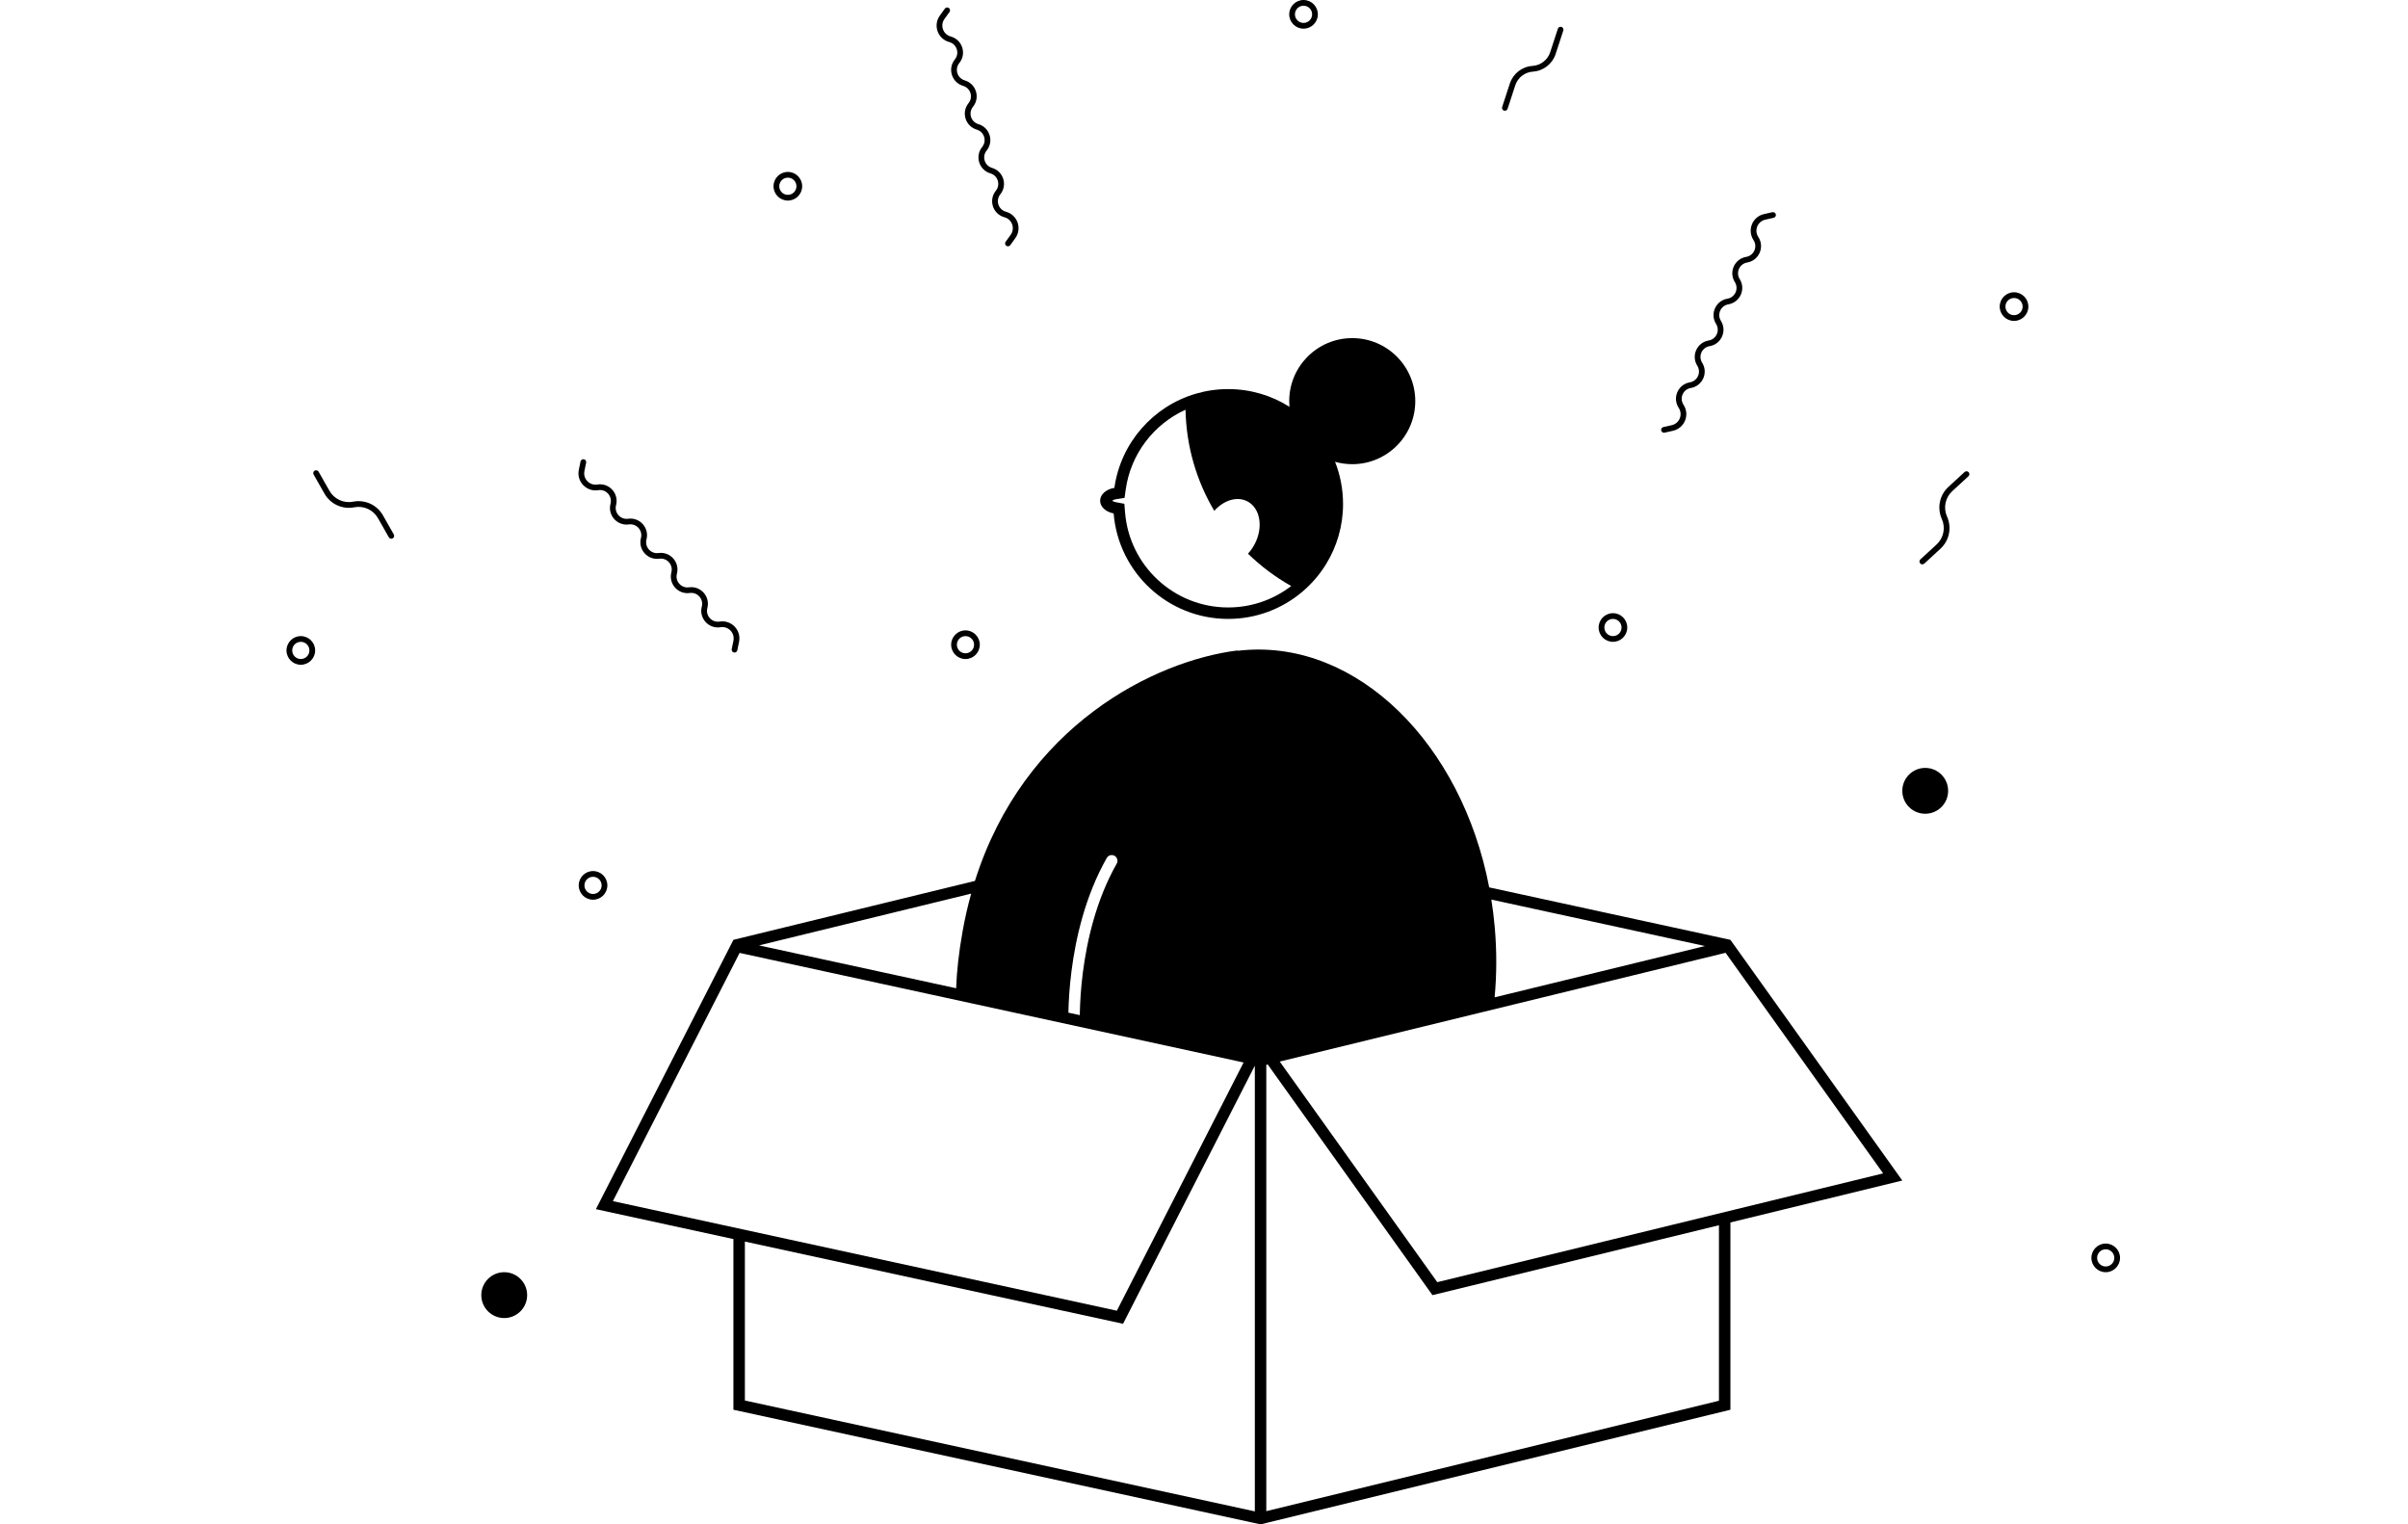 <svg width="346" height="219" viewBox="0 0 346 219" fill="none" xmlns="http://www.w3.org/2000/svg">
<path fill-rule="evenodd" clip-rule="evenodd" d="M189.361 2.058C189.361 3.195 188.439 4.117 187.302 4.117C186.166 4.117 185.244 3.195 185.244 2.058C185.244 0.922 186.166 0 187.302 0C188.439 0 189.361 0.922 189.361 2.058ZM188.537 2.058C188.537 2.74 187.984 3.293 187.302 3.293C186.62 3.293 186.067 2.74 186.067 2.058C186.067 1.376 186.62 0.823 187.302 0.823C187.984 0.823 188.537 1.376 188.537 2.058Z" fill="currentColor"/>
<path fill-rule="evenodd" clip-rule="evenodd" d="M115.263 26.758C115.263 27.894 114.341 28.816 113.205 28.816C112.068 28.816 111.146 27.894 111.146 26.758C111.146 25.621 112.068 24.699 113.205 24.699C114.341 24.699 115.263 25.621 115.263 26.758ZM114.439 26.758C114.439 27.44 113.887 27.992 113.205 27.992C112.522 27.992 111.97 27.44 111.97 26.758C111.97 26.076 112.522 25.523 113.205 25.523C113.887 25.523 114.439 26.076 114.439 26.758Z" fill="currentColor"/>
<path fill-rule="evenodd" clip-rule="evenodd" d="M231.761 92.21C232.898 92.21 233.819 91.289 233.819 90.152C233.819 89.016 232.898 88.094 231.761 88.094C230.624 88.094 229.703 89.016 229.703 90.152C229.703 91.289 230.624 92.21 231.761 92.21ZM231.761 91.387C232.443 91.387 232.996 90.834 232.996 90.152C232.996 89.47 232.443 88.917 231.761 88.917C231.079 88.917 230.526 89.47 230.526 90.152C230.526 90.834 231.079 91.387 231.761 91.387Z" fill="currentColor"/>
<path fill-rule="evenodd" clip-rule="evenodd" d="M140.785 92.622C140.785 93.759 139.864 94.68 138.727 94.68C137.59 94.68 136.669 93.759 136.669 92.622C136.669 91.485 137.59 90.564 138.727 90.564C139.864 90.564 140.785 91.485 140.785 92.622ZM139.962 92.622C139.962 93.304 139.409 93.857 138.727 93.857C138.045 93.857 137.492 93.304 137.492 92.622C137.492 91.94 138.045 91.387 138.727 91.387C139.409 91.387 139.962 91.94 139.962 92.622Z" fill="currentColor"/>
<path fill-rule="evenodd" clip-rule="evenodd" d="M302.565 182.774C303.702 182.774 304.624 181.853 304.624 180.716C304.624 179.579 303.702 178.658 302.565 178.658C301.429 178.658 300.507 179.579 300.507 180.716C300.507 181.853 301.429 182.774 302.565 182.774ZM302.565 181.951C303.247 181.951 303.8 181.398 303.8 180.716C303.8 180.034 303.247 179.481 302.565 179.481C301.883 179.481 301.33 180.034 301.33 180.716C301.33 181.398 301.883 181.951 302.565 181.951Z" fill="currentColor"/>
<path fill-rule="evenodd" clip-rule="evenodd" d="M291.451 44.047C291.451 45.184 290.529 46.105 289.392 46.105C288.256 46.105 287.334 45.184 287.334 44.047C287.334 42.91 288.256 41.989 289.392 41.989C290.529 41.989 291.451 42.91 291.451 44.047ZM290.627 44.047C290.627 44.729 290.075 45.282 289.392 45.282C288.71 45.282 288.158 44.729 288.158 44.047C288.158 43.365 288.71 42.812 289.392 42.812C290.075 42.812 290.627 43.365 290.627 44.047Z" fill="currentColor"/>
<path fill-rule="evenodd" clip-rule="evenodd" d="M85.212 129.259C86.349 129.259 87.27 128.338 87.27 127.201C87.27 126.064 86.349 125.143 85.212 125.143C84.075 125.143 83.154 126.064 83.154 127.201C83.154 128.338 84.075 129.259 85.212 129.259ZM85.212 128.436C85.894 128.436 86.447 127.883 86.447 127.201C86.447 126.519 85.894 125.966 85.212 125.966C84.53 125.966 83.977 126.519 83.977 127.201C83.977 127.883 84.53 128.436 85.212 128.436Z" fill="currentColor"/>
<path fill-rule="evenodd" clip-rule="evenodd" d="M45.282 93.445C45.282 94.582 44.36 95.504 43.223 95.504C42.087 95.504 41.165 94.582 41.165 93.445C41.165 92.309 42.087 91.387 43.223 91.387C44.36 91.387 45.282 92.309 45.282 93.445ZM44.458 93.445C44.458 94.127 43.905 94.68 43.223 94.68C42.541 94.68 41.988 94.127 41.988 93.445C41.988 92.763 42.541 92.21 43.223 92.21C43.905 92.21 44.458 92.763 44.458 93.445Z" fill="currentColor"/>
<path d="M223.845 4.13L222.744 7.501C222.38 8.614 221.376 9.393 220.208 9.469C218.704 9.566 217.411 10.57 216.943 12.003L215.842 15.374C215.771 15.59 215.889 15.822 216.105 15.893C216.321 15.963 216.554 15.845 216.624 15.629L217.725 12.258C218.089 11.146 219.093 10.366 220.261 10.29C221.765 10.193 223.058 9.189 223.526 7.757L224.628 4.386C224.698 4.17 224.58 3.937 224.364 3.867C224.148 3.796 223.916 3.914 223.845 4.13Z" fill="currentColor"/>
<path d="M280.52 70.558L282.845 68.419C283.012 68.265 283.023 68.004 282.869 67.837C282.715 67.67 282.455 67.659 282.287 67.813L279.962 69.952C278.687 71.125 278.306 72.981 279.016 74.561C279.58 75.818 279.277 77.295 278.263 78.228L275.937 80.367C275.77 80.521 275.759 80.781 275.913 80.949C276.067 81.116 276.327 81.127 276.495 80.973L278.82 78.834C280.095 77.661 280.476 75.804 279.767 74.224C279.202 72.968 279.506 71.491 280.52 70.558Z" fill="currentColor"/>
<path d="M45.78 67.769L47.341 70.516C48.022 71.713 49.393 72.341 50.744 72.074C52.443 71.739 54.167 72.528 55.023 74.034L56.584 76.781C56.696 76.978 56.627 77.229 56.429 77.342C56.232 77.454 55.98 77.385 55.868 77.187L54.307 74.44C53.626 73.243 52.255 72.615 50.904 72.882C49.205 73.218 47.481 72.428 46.626 70.923L45.064 68.176C44.952 67.978 45.021 67.727 45.219 67.614C45.416 67.502 45.668 67.571 45.78 67.769Z" fill="currentColor"/>
<path d="M85.791 69.613C84.68 69.768 83.75 68.777 83.975 67.677L84.222 66.466C84.267 66.243 84.124 66.026 83.901 65.98C83.678 65.935 83.461 66.079 83.415 66.301L83.168 67.513C82.83 69.169 84.231 70.661 85.905 70.429L85.992 70.417C87.1 70.263 88.008 71.286 87.723 72.367C87.29 74.017 88.675 75.577 90.364 75.343C91.472 75.189 92.38 76.212 92.096 77.293C91.662 78.943 93.047 80.503 94.737 80.269C95.844 80.115 96.752 81.137 96.468 82.219C96.035 83.869 97.419 85.429 99.109 85.194C100.217 85.041 101.125 86.063 100.84 87.145C100.407 88.795 101.792 90.355 103.481 90.12L103.569 90.108C104.68 89.954 105.61 90.945 105.386 92.044L105.138 93.255C105.093 93.478 105.237 93.696 105.459 93.741C105.682 93.787 105.9 93.643 105.945 93.42L106.192 92.209C106.53 90.553 105.13 89.06 103.456 89.293L103.368 89.305C102.26 89.459 101.353 88.436 101.637 87.354C102.07 85.704 100.686 84.144 98.996 84.379C97.888 84.533 96.98 83.51 97.264 82.428C97.698 80.778 96.313 79.219 94.624 79.453C93.516 79.607 92.608 78.584 92.892 77.502C93.325 75.852 91.941 74.293 90.251 74.527C89.143 74.681 88.236 73.658 88.52 72.576C88.953 70.927 87.569 69.367 85.879 69.601L85.791 69.613Z" fill="currentColor"/>
<path d="M253.646 31.56C252.552 31.807 252.03 33.062 252.626 34.012L252.673 34.086C253.58 35.531 252.726 37.434 251.044 37.715C249.94 37.9 249.38 39.148 249.975 40.095C250.882 41.539 250.028 43.442 248.345 43.724C247.242 43.909 246.682 45.156 247.277 46.103C248.184 47.548 247.33 49.451 245.647 49.732C244.544 49.917 243.984 51.164 244.579 52.112C245.486 53.556 244.631 55.459 242.949 55.741C241.846 55.925 241.286 57.173 241.88 58.12L241.927 58.195C242.826 59.626 242.039 61.516 240.391 61.887L239.185 62.158C238.963 62.209 238.743 62.069 238.693 61.847C238.643 61.626 238.782 61.405 239.004 61.355L240.21 61.084C241.305 60.837 241.827 59.583 241.23 58.633L241.183 58.558C240.276 57.113 241.13 55.211 242.813 54.929C243.916 54.744 244.476 53.497 243.881 52.549C242.974 51.105 243.829 49.202 245.511 48.92C246.614 48.736 247.174 47.488 246.58 46.541C245.672 45.096 246.527 43.194 248.209 42.912C249.312 42.727 249.873 41.48 249.278 40.533C248.371 39.088 249.225 37.185 250.908 36.904C252.011 36.719 252.571 35.471 251.976 34.524L251.929 34.45C251.03 33.018 251.817 31.128 253.466 30.757L254.672 30.486C254.894 30.436 255.114 30.575 255.164 30.797C255.214 31.019 255.074 31.239 254.853 31.289L253.646 31.56Z" fill="currentColor"/>
<path d="M136.571 5.234C135.495 4.918 135.054 3.632 135.71 2.722L136.433 1.719C136.566 1.535 136.524 1.278 136.34 1.145C136.155 1.012 135.898 1.053 135.765 1.238L135.042 2.241C134.054 3.611 134.718 5.548 136.339 6.024L136.424 6.048C137.497 6.363 137.905 7.669 137.201 8.538C136.128 9.864 136.75 11.855 138.387 12.336C139.46 12.65 139.868 13.956 139.164 14.825C138.091 16.152 138.713 18.142 140.35 18.623C141.423 18.938 141.83 20.243 141.127 21.113C140.054 22.439 140.676 24.43 142.313 24.91C143.386 25.225 143.793 26.53 143.09 27.4C142.017 28.726 142.639 30.717 144.275 31.197L144.36 31.222C145.437 31.538 145.878 32.823 145.221 33.733L144.498 34.736C144.365 34.921 144.407 35.178 144.591 35.311C144.776 35.444 145.033 35.402 145.166 35.218L145.889 34.215C146.878 32.844 146.214 30.908 144.592 30.432L144.507 30.407C143.434 30.092 143.027 28.787 143.73 27.918C144.803 26.591 144.181 24.6 142.544 24.12C141.471 23.805 141.064 22.5 141.767 21.63C142.84 20.304 142.218 18.313 140.582 17.833C139.508 17.518 139.101 16.213 139.804 15.343C140.877 14.017 140.256 12.026 138.619 11.546C137.546 11.231 137.138 9.925 137.841 9.056C138.914 7.73 138.293 5.739 136.656 5.258L136.571 5.234Z" fill="currentColor"/>
<path d="M276.631 116.91C278.45 116.91 279.924 115.435 279.924 113.617C279.924 111.798 278.45 110.323 276.631 110.323C274.812 110.323 273.338 111.798 273.338 113.617C273.338 115.435 274.812 116.91 276.631 116.91Z" fill="currentColor"/>
<path d="M72.451 189.361C74.27 189.361 75.744 187.886 75.744 186.068C75.744 184.249 74.27 182.774 72.451 182.774C70.632 182.774 69.157 184.249 69.157 186.068C69.157 187.886 70.632 189.361 72.451 189.361Z" fill="currentColor"/>
<path fill-rule="evenodd" clip-rule="evenodd" d="M203.357 57.632C203.357 62.633 199.302 66.688 194.3 66.688C193.445 66.688 192.616 66.569 191.832 66.347C192.573 68.224 192.98 70.269 192.98 72.408C192.98 75.569 192.091 78.523 190.551 81.033C189.626 82.539 188.467 83.885 187.124 85.021C184.249 87.452 180.531 88.917 176.471 88.917C167.809 88.917 160.705 82.247 160.016 73.763C158.9 73.553 158.075 72.815 158.075 71.937C158.075 71.031 158.952 70.274 160.123 70.092C161.03 63.629 165.68 58.367 171.81 56.566C173.288 56.132 174.852 55.899 176.471 55.899C179.71 55.899 182.731 56.832 185.28 58.444C185.256 58.176 185.244 57.905 185.244 57.632C185.244 52.63 189.299 48.575 194.3 48.575C199.302 48.575 203.357 52.63 203.357 57.632ZM170.345 58.863C165.798 60.923 162.472 65.204 161.753 70.321L161.584 71.531L160.376 71.719C160.102 71.762 159.91 71.856 159.8 71.937C159.901 72.011 160.074 72.098 160.321 72.145L161.556 72.378L161.658 73.63C162.278 81.266 168.674 87.271 176.471 87.271C179.882 87.271 183.024 86.122 185.532 84.19C183.259 82.914 181.171 81.348 179.318 79.543C179.685 79.147 180.014 78.686 180.285 78.169C181.554 75.746 181.087 72.998 179.241 72.03C177.756 71.253 175.833 71.863 174.476 73.392C171.944 69.122 170.451 64.163 170.345 58.863ZM159.702 72.029C159.702 72.029 159.703 72.028 159.705 72.025C159.704 72.027 159.702 72.029 159.702 72.029Z" fill="currentColor"/>
<path fill-rule="evenodd" clip-rule="evenodd" d="M105.383 135.023L85.624 173.718L105.383 178.014V202.534L181.127 219L181.951 218.801V218.799L248.639 202.534V175.626L273.338 169.602L248.639 135.023L213.98 127.488C210.019 106.848 195.048 91.978 178.632 93.415C178.357 93.439 178.083 93.467 177.81 93.5L177.834 93.445C165.879 94.94 147.141 104.234 140.087 126.558L105.383 135.023ZM106.273 136.901L88.062 172.563L160.478 188.306L178.689 152.644L106.273 136.901ZM109.057 135.821L137.386 141.98C137.472 139.571 137.766 136.853 138.315 133.788C138.651 131.911 139.064 130.111 139.544 128.385L109.057 135.821ZM214.288 129.24C214.496 130.549 214.66 131.879 214.778 133.228C215.079 136.665 215.062 140.033 214.759 143.286L244.986 135.914L214.288 129.24ZM155.163 145.391C155.159 145.549 155.157 145.7 155.155 145.843L153.514 145.486L153.517 145.353C153.55 143.921 153.657 141.9 153.957 139.542C154.555 134.836 155.923 128.734 159.026 123.263C159.25 122.868 159.753 122.729 160.148 122.953C160.544 123.178 160.682 123.68 160.458 124.076C157.502 129.288 156.174 135.156 155.59 139.75C155.299 142.042 155.195 144.004 155.163 145.391ZM180.304 153.101V217.136L107.03 201.207V178.372L161.368 190.184L180.304 153.101ZM246.992 201.241L181.951 217.104V152.983L182.158 152.932L205.827 186.068L246.992 176.027V201.241ZM206.519 184.204L183.882 152.512L247.946 136.886L270.584 168.578L206.519 184.204Z" fill="currentColor"/>
</svg>

